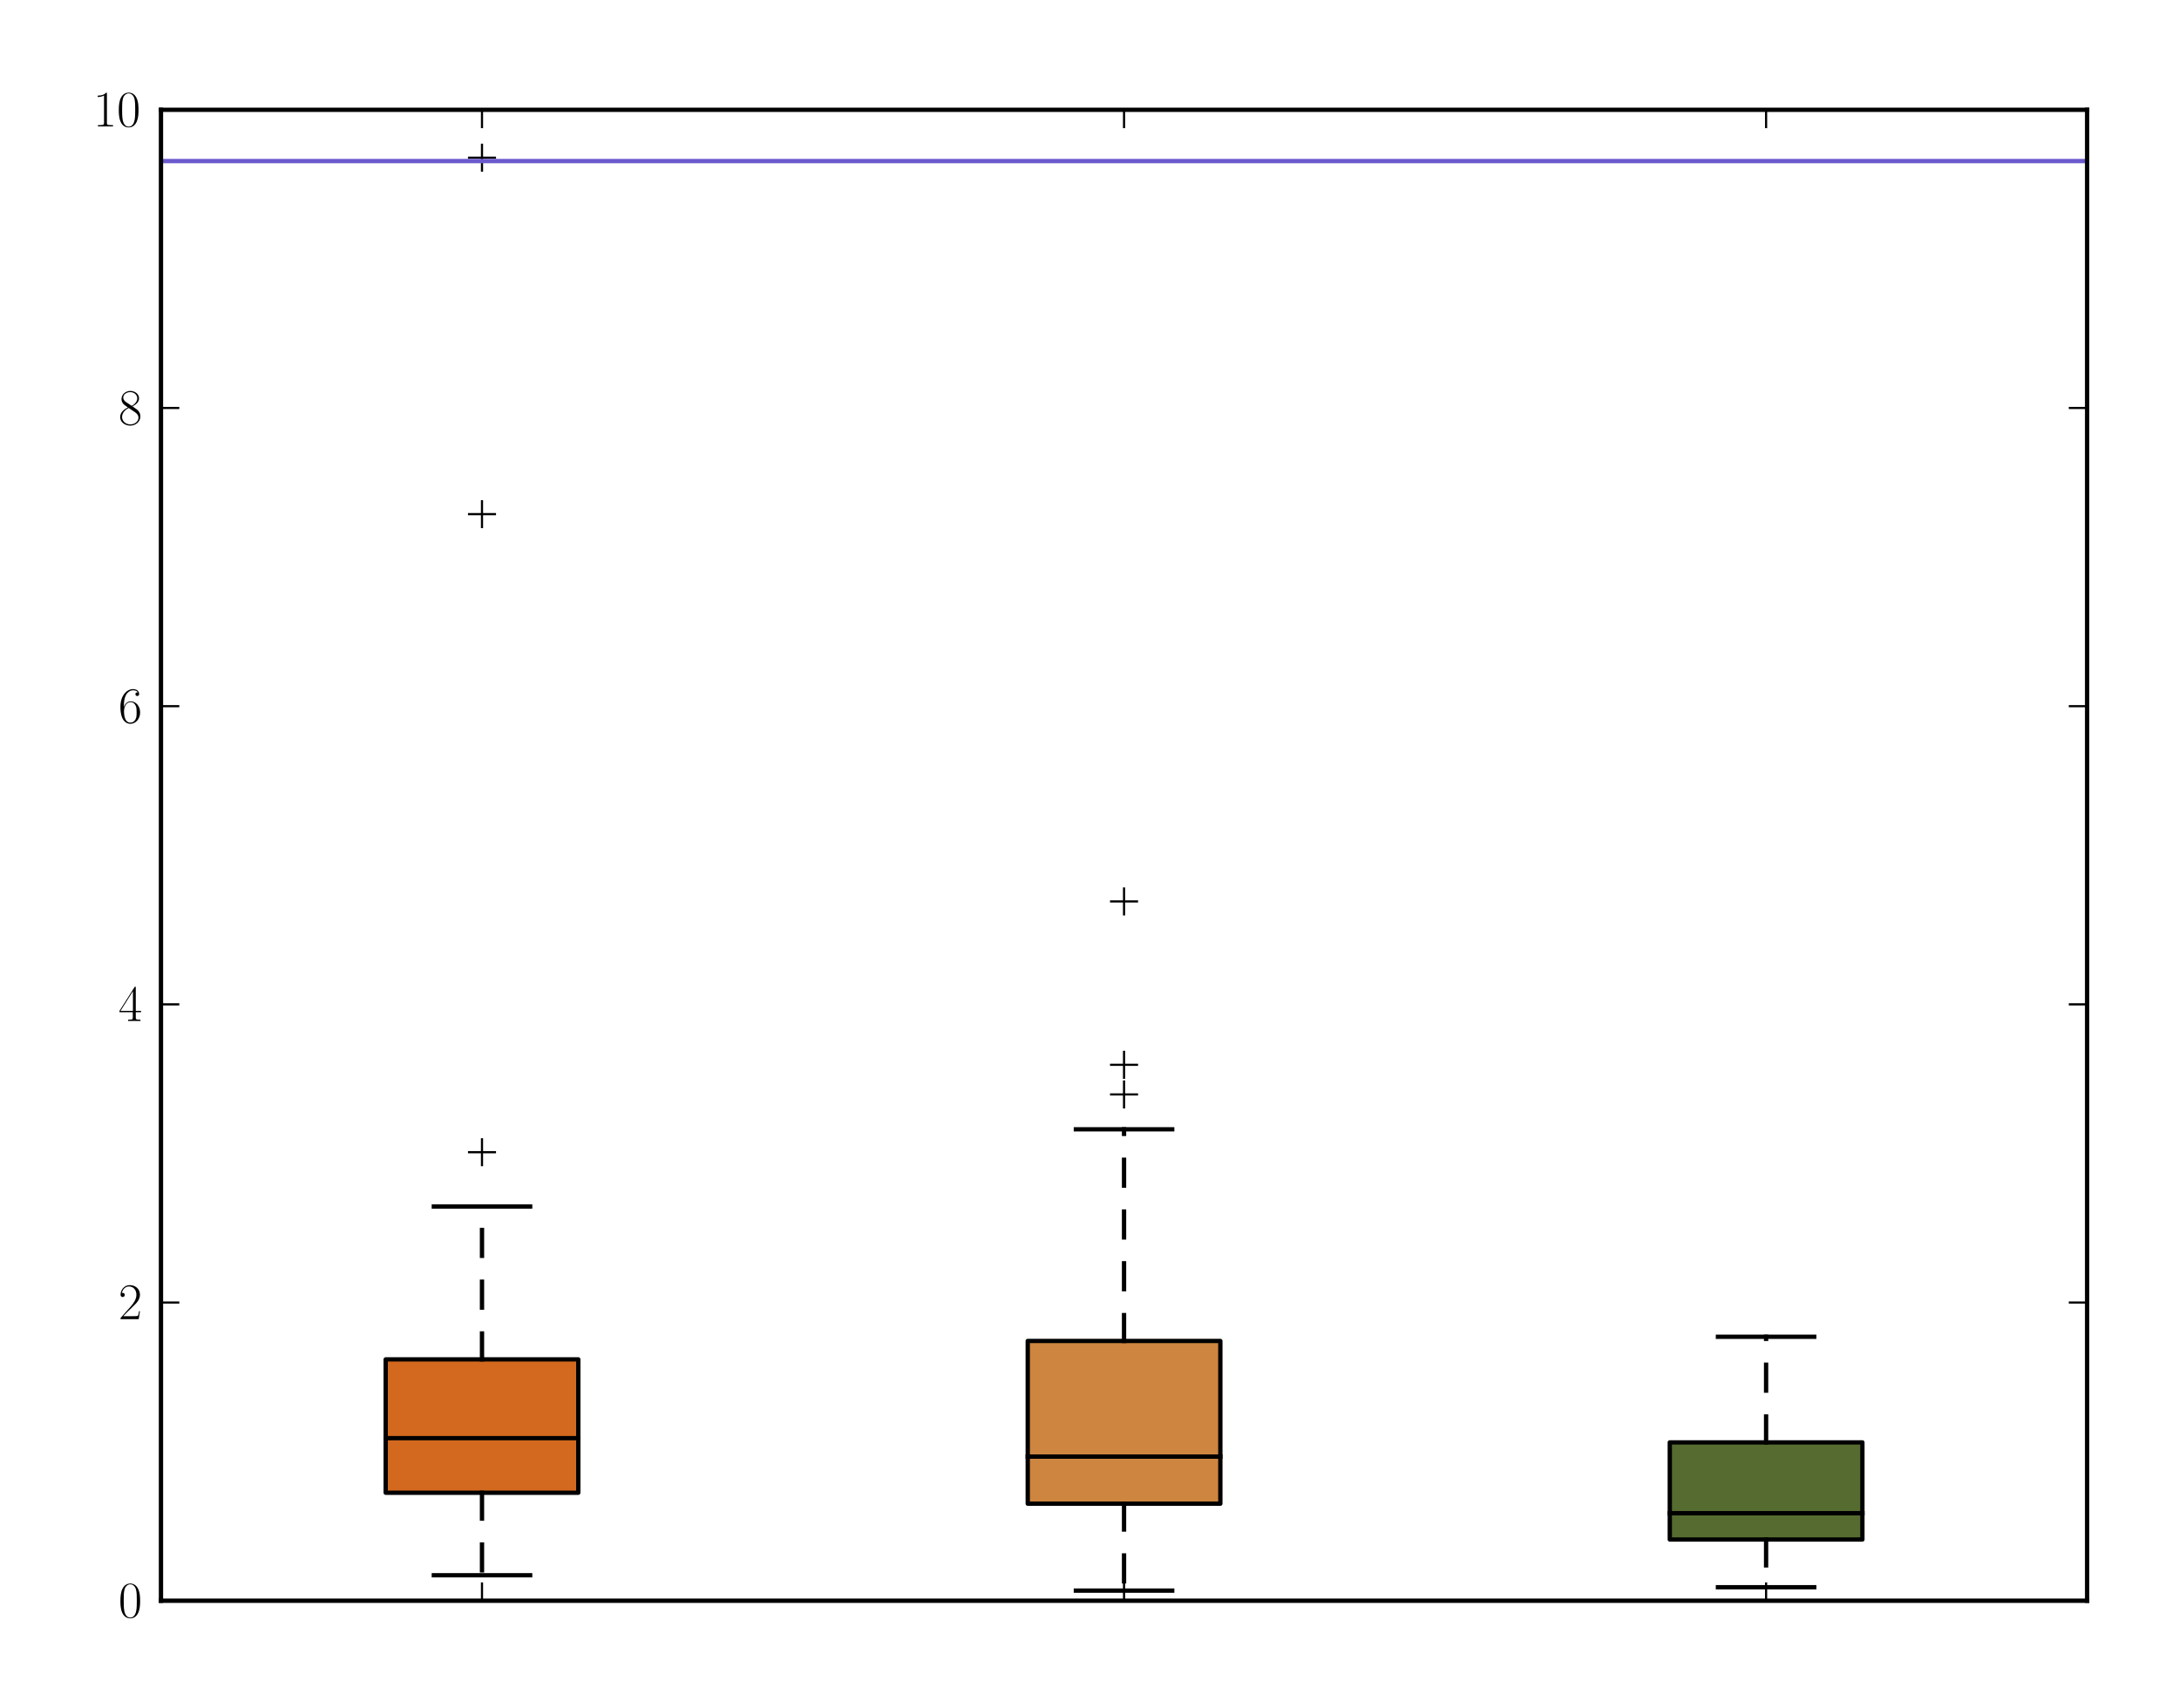 <?xml version="1.0" encoding="utf-8" standalone="no"?>
<!DOCTYPE svg PUBLIC "-//W3C//DTD SVG 1.1//EN"
  "http://www.w3.org/Graphics/SVG/1.1/DTD/svg11.dtd">
<!-- Created with matplotlib (http://matplotlib.sourceforge.net/) -->
<svg height="396pt" version="1.1" viewBox="0 0 505 396" width="505pt" xmlns="http://www.w3.org/2000/svg" xmlns:xlink="http://www.w3.org/1999/xlink">
 <defs>
  <style type="text/css">
*{stroke-linecap:square;stroke-linejoin:round;}
  </style>
 </defs>
 <g id="figure_1">
  <g id="patch_1">
   <path d="
M0 396.504
L505.306 396.504
L505.306 0
L0 0
z
" style="fill:#ffffff;"/>
  </g>
  <g id="axes_1">
   <g id="patch_2">
    <path d="
M37.306 371.052
L483.706 371.052
L483.706 25.452
L37.306 25.452
z
" style="fill:#ffffff;"/>
   </g>
   <g id="patch_3">
    <path clip-path="url(#p8aa6e6d76c)" d="
M89.386 346.021
L134.026 346.021
L134.026 315.107
L89.386 315.107
L89.386 346.021
z
" style="fill:#d2691e;stroke:#000000;"/>
   </g>
   <g id="patch_4">
    <path clip-path="url(#p8aa6e6d76c)" d="
M238.186 348.554
L282.826 348.554
L282.826 310.841
L238.186 310.841
L238.186 348.554
z
" style="fill:#cd853f;stroke:#000000;"/>
   </g>
   <g id="patch_5">
    <path clip-path="url(#p8aa6e6d76c)" d="
M386.986 356.862
L431.626 356.862
L431.626 334.351
L386.986 334.351
L386.986 356.862
z
" style="fill:#556b2f;stroke:#000000;"/>
   </g>
   <g id="line2d_1">
    <path clip-path="url(#p8aa6e6d76c)" d="
M111.706 346.021
L111.706 365.148" style="fill:none;stroke:#000000;stroke-dasharray:6,6;stroke-dashoffset:0.0;stroke-linecap:butt;"/>
   </g>
   <g id="line2d_2">
    <path clip-path="url(#p8aa6e6d76c)" d="
M111.706 315.107
L111.706 279.676" style="fill:none;stroke:#000000;stroke-dasharray:6,6;stroke-dashoffset:0.0;stroke-linecap:butt;"/>
   </g>
   <g id="line2d_3">
    <path clip-path="url(#p8aa6e6d76c)" d="
M100.546 279.676
L122.866 279.676" style="fill:none;stroke:#000000;"/>
   </g>
   <g id="line2d_4">
    <path clip-path="url(#p8aa6e6d76c)" d="
M100.546 365.148
L122.866 365.148" style="fill:none;stroke:#000000;"/>
   </g>
   <g id="line2d_5">
    <path clip-path="url(#p8aa6e6d76c)" d="
M89.386 333.37
L134.026 333.37" style="fill:none;stroke:#000000;"/>
   </g>
   <g id="line2d_6">
    <defs>
     <path d="
M-3 0
L3 0
M0 3
L0 -3" id="m9b595e7be5" style="stroke:#000000;stroke-linecap:butt;stroke-width:0.5;"/>
    </defs>
    <g clip-path="url(#p8aa6e6d76c)">
     <use style="stroke:#000000;stroke-linecap:butt;stroke-width:0.5;" x="111.706" xlink:href="#m9b595e7be5" y="119.181"/>
     <use style="stroke:#000000;stroke-linecap:butt;stroke-width:0.5;" x="111.706" xlink:href="#m9b595e7be5" y="36.55"/>
     <use style="stroke:#000000;stroke-linecap:butt;stroke-width:0.5;" x="111.706" xlink:href="#m9b595e7be5" y="267.085"/>
    </g>
   </g>
   <g id="line2d_7"/>
   <g id="line2d_8">
    <path clip-path="url(#p8aa6e6d76c)" d="
M260.506 348.554
L260.506 368.71" style="fill:none;stroke:#000000;stroke-dasharray:6,6;stroke-dashoffset:0.0;stroke-linecap:butt;"/>
   </g>
   <g id="line2d_9">
    <path clip-path="url(#p8aa6e6d76c)" d="
M260.506 310.841
L260.506 261.779" style="fill:none;stroke:#000000;stroke-dasharray:6,6;stroke-dashoffset:0.0;stroke-linecap:butt;"/>
   </g>
   <g id="line2d_10">
    <path clip-path="url(#p8aa6e6d76c)" d="
M249.346 261.779
L271.666 261.779" style="fill:none;stroke:#000000;"/>
   </g>
   <g id="line2d_11">
    <path clip-path="url(#p8aa6e6d76c)" d="
M249.346 368.71
L271.666 368.71" style="fill:none;stroke:#000000;"/>
   </g>
   <g id="line2d_12">
    <path clip-path="url(#p8aa6e6d76c)" d="
M238.186 337.642
L282.826 337.642" style="fill:none;stroke:#000000;"/>
   </g>
   <g id="line2d_13">
    <g clip-path="url(#p8aa6e6d76c)">
     <use style="stroke:#000000;stroke-linecap:butt;stroke-width:0.5;" x="260.506" xlink:href="#m9b595e7be5" y="253.694"/>
     <use style="stroke:#000000;stroke-linecap:butt;stroke-width:0.5;" x="260.506" xlink:href="#m9b595e7be5" y="246.82"/>
     <use style="stroke:#000000;stroke-linecap:butt;stroke-width:0.5;" x="260.506" xlink:href="#m9b595e7be5" y="208.954"/>
    </g>
   </g>
   <g id="line2d_14"/>
   <g id="line2d_15">
    <path clip-path="url(#p8aa6e6d76c)" d="
M409.306 356.862
L409.306 367.921" style="fill:none;stroke:#000000;stroke-dasharray:6,6;stroke-dashoffset:0.0;stroke-linecap:butt;"/>
   </g>
   <g id="line2d_16">
    <path clip-path="url(#p8aa6e6d76c)" d="
M409.306 334.351
L409.306 309.867" style="fill:none;stroke:#000000;stroke-dasharray:6,6;stroke-dashoffset:0.0;stroke-linecap:butt;"/>
   </g>
   <g id="line2d_17">
    <path clip-path="url(#p8aa6e6d76c)" d="
M398.146 309.867
L420.466 309.867" style="fill:none;stroke:#000000;"/>
   </g>
   <g id="line2d_18">
    <path clip-path="url(#p8aa6e6d76c)" d="
M398.146 367.921
L420.466 367.921" style="fill:none;stroke:#000000;"/>
   </g>
   <g id="line2d_19">
    <path clip-path="url(#p8aa6e6d76c)" d="
M386.986 350.774
L431.626 350.774" style="fill:none;stroke:#000000;"/>
   </g>
   <g id="line2d_20"/>
   <g id="line2d_21"/>
   <g id="line2d_22">
    <path clip-path="url(#p8aa6e6d76c)" d="
M-37.094 37.338
M-1 37.338
L506.306 37.338" style="fill:none;stroke:#6a5acd;"/>
   </g>
   <g id="matplotlib.axis_1">
    <g id="xtick_1">
     <g id="line2d_23">
      <defs>
       <path d="
M0 0
L0 -4" id="m0012dd4eef" style="stroke:#000000;stroke-linecap:butt;stroke-width:0.5;"/>
      </defs>
      <g>
       <use style="stroke:#000000;stroke-linecap:butt;stroke-width:0.5;" x="111.706" xlink:href="#m0012dd4eef" y="371.052"/>
      </g>
     </g>
     <g id="line2d_24">
      <defs>
       <path d="
M0 0
L0 4" id="m476344969c" style="stroke:#000000;stroke-linecap:butt;stroke-width:0.5;"/>
      </defs>
      <g>
       <use style="stroke:#000000;stroke-linecap:butt;stroke-width:0.5;" x="111.706" xlink:href="#m476344969c" y="25.452"/>
      </g>
     </g>
    </g>
    <g id="xtick_2">
     <g id="line2d_25">
      <g>
       <use style="stroke:#000000;stroke-linecap:butt;stroke-width:0.5;" x="260.506" xlink:href="#m0012dd4eef" y="371.052"/>
      </g>
     </g>
     <g id="line2d_26">
      <g>
       <use style="stroke:#000000;stroke-linecap:butt;stroke-width:0.5;" x="260.506" xlink:href="#m476344969c" y="25.452"/>
      </g>
     </g>
    </g>
    <g id="xtick_3">
     <g id="line2d_27">
      <g>
       <use style="stroke:#000000;stroke-linecap:butt;stroke-width:0.5;" x="409.306" xlink:href="#m0012dd4eef" y="371.052"/>
      </g>
     </g>
     <g id="line2d_28">
      <g>
       <use style="stroke:#000000;stroke-linecap:butt;stroke-width:0.5;" x="409.306" xlink:href="#m476344969c" y="25.452"/>
      </g>
     </g>
    </g>
   </g>
   <g id="matplotlib.axis_2">
    <g id="ytick_1">
     <g id="line2d_29">
      <defs>
       <path d="
M0 0
L4 0" id="me8a85f7bf6" style="stroke:#000000;stroke-linecap:butt;stroke-width:0.5;"/>
      </defs>
      <g>
       <use style="stroke:#000000;stroke-linecap:butt;stroke-width:0.5;" x="37.306" xlink:href="#me8a85f7bf6" y="371.052"/>
      </g>
     </g>
     <g id="line2d_30">
      <defs>
       <path d="
M0 0
L-4 0" id="m1a32005dea" style="stroke:#000000;stroke-linecap:butt;stroke-width:0.5;"/>
      </defs>
      <g>
       <use style="stroke:#000000;stroke-linecap:butt;stroke-width:0.5;" x="483.706" xlink:href="#m1a32005dea" y="371.052"/>
      </g>
     </g>
     <g id="text_1">
      <!-- $0$ -->
      <defs>
       <path d="
M42 31.641
C42 37.75 41.906 48.125 37.703 56.109
C34 63.109 28.094 65.594 22.906 65.594
C18.094 65.594 12 63.406 8.203 56.203
C4.203 48.719 3.797 39.438 3.797 31.641
C3.797 25.953 3.906 17.281 7 9.672
C11.297 -0.609 19 -2 22.906 -2
C27.5 -2 34.5 -0.109 38.594 9.375
C41.594 16.281 42 24.359 42 31.641
M22.906 -0.406
C16.5 -0.406 12.703 5.078 11.297 12.688
C10.203 18.562 10.203 27.156 10.203 32.75
C10.203 40.438 10.203 46.828 11.5 52.922
C13.406 61.391 19 64 22.906 64
C27 64 32.297 61.297 34.203 53.125
C35.5 47.438 35.594 40.734 35.594 32.75
C35.594 26.25 35.594 18.266 34.406 12.375
C32.297 1.484 26.406 -0.406 22.906 -0.406" id="CMR17-48"/>
      </defs>
      <g transform="translate(27.453 374.904)scale(0.12 -0.12)">
       <use transform="scale(0.996)" xlink:href="#CMR17-48"/>
      </g>
     </g>
    </g>
    <g id="ytick_2">
     <g id="line2d_31">
      <g>
       <use style="stroke:#000000;stroke-linecap:butt;stroke-width:0.5;" x="37.306" xlink:href="#me8a85f7bf6" y="301.932"/>
      </g>
     </g>
     <g id="line2d_32">
      <g>
       <use style="stroke:#000000;stroke-linecap:butt;stroke-width:0.5;" x="483.706" xlink:href="#m1a32005dea" y="301.932"/>
      </g>
     </g>
     <g id="text_2">
      <!-- $2$ -->
      <defs>
       <path d="
M41.703 15.453
L39.906 15.453
C38.906 8.375 38.094 7.172 37.703 6.562
C37.203 5.766 30 5.766 28.594 5.766
L9.406 5.766
C13 9.672 20 16.75 28.5 24.953
C34.594 30.734 41.703 37.531 41.703 47.422
C41.703 59.219 32.297 66 21.797 66
C10.797 66 4.094 56.312 4.094 47.344
C4.094 43.438 7 42.938 8.203 42.938
C9.203 42.938 12.203 43.547 12.203 47.031
C12.203 50.109 9.594 51 8.203 51
C7.594 51 7 50.906 6.594 50.703
C8.5 59.219 14.297 63.406 20.406 63.406
C29.094 63.406 34.797 56.516 34.797 47.422
C34.797 38.734 29.703 31.25 24 24.75
L4.094 2.281
L4.094 0
L39.297 0
z
" id="CMR17-50"/>
      </defs>
      <g transform="translate(27.453 305.784)scale(0.12 -0.12)">
       <use transform="scale(0.996)" xlink:href="#CMR17-50"/>
      </g>
     </g>
    </g>
    <g id="ytick_3">
     <g id="line2d_33">
      <g>
       <use style="stroke:#000000;stroke-linecap:butt;stroke-width:0.5;" x="37.306" xlink:href="#me8a85f7bf6" y="232.812"/>
      </g>
     </g>
     <g id="line2d_34">
      <g>
       <use style="stroke:#000000;stroke-linecap:butt;stroke-width:0.5;" x="483.706" xlink:href="#m1a32005dea" y="232.812"/>
      </g>
     </g>
     <g id="text_3">
      <!-- $4$ -->
      <defs>
       <path d="
M33.594 64.328
C33.594 66.406 33.5 66.5 31.703 66.5
L2 19.594
L2 17
L27.797 17
L27.797 7.141
C27.797 3.5 27.594 2.5 20.594 2.5
L18.703 2.5
L18.703 0
C21.906 0 27.297 0 30.703 0
C34.094 0 39.5 0 42.703 0
L42.703 2.5
L40.797 2.5
C33.797 2.5 33.594 3.5 33.594 7.141
L33.594 17
L43.797 17
L43.797 19.594
L33.594 19.594
z

M28.094 57.766
L28.094 19.594
L4 19.594
z
" id="CMR17-52"/>
      </defs>
      <g transform="translate(27.453 236.664)scale(0.12 -0.12)">
       <use transform="scale(0.996)" xlink:href="#CMR17-52"/>
      </g>
     </g>
    </g>
    <g id="ytick_4">
     <g id="line2d_35">
      <g>
       <use style="stroke:#000000;stroke-linecap:butt;stroke-width:0.5;" x="37.306" xlink:href="#me8a85f7bf6" y="163.692"/>
      </g>
     </g>
     <g id="line2d_36">
      <g>
       <use style="stroke:#000000;stroke-linecap:butt;stroke-width:0.5;" x="483.706" xlink:href="#m1a32005dea" y="163.692"/>
      </g>
     </g>
     <g id="text_4">
      <!-- $6$ -->
      <defs>
       <path d="
M10.594 34
C10.594 57.656 21.797 63 28.297 63
C30.406 63 35.5 62.641 37.5 59
C35.906 59 32.906 59 32.906 55.516
C32.906 52.828 35.094 51.922 36.5 51.922
C37.406 51.922 40.094 52.312 40.094 55.625
C40.094 61.781 35.094 65.297 28.203 65.297
C16.297 65.297 3.797 52.969 3.797 31
C3.797 3.953 15.094 -2 23.094 -2
C32.797 -2 42 6.672 42 20.047
C42 32.516 33.906 41.594 23.703 41.594
C17.594 41.594 13.094 37.609 10.594 30.625
z

M23.094 0.391
C10.797 0.391 10.797 18.75 10.797 22.438
C10.797 29.625 14.203 40 23.5 40
C25.203 40 30.094 40 33.406 33.125
C35.203 29.219 35.203 25.141 35.203 20.141
C35.203 14.75 35.203 10.781 33.094 6.781
C30.906 2.672 27.703 0.391 23.094 0.391" id="CMR17-54"/>
      </defs>
      <g transform="translate(27.453 167.544)scale(0.12 -0.12)">
       <use transform="scale(0.996)" xlink:href="#CMR17-54"/>
      </g>
     </g>
    </g>
    <g id="ytick_5">
     <g id="line2d_37">
      <g>
       <use style="stroke:#000000;stroke-linecap:butt;stroke-width:0.5;" x="37.306" xlink:href="#me8a85f7bf6" y="94.572"/>
      </g>
     </g>
     <g id="line2d_38">
      <g>
       <use style="stroke:#000000;stroke-linecap:butt;stroke-width:0.5;" x="483.706" xlink:href="#m1a32005dea" y="94.572"/>
      </g>
     </g>
     <g id="text_5">
      <!-- $8$ -->
      <defs>
       <path d="
M27.203 35.375
C33.5 38.562 39.906 43.328 39.906 50.984
C39.906 60.031 31.094 65.297 23 65.297
C13.906 65.297 5.906 58.734 5.906 49.688
C5.906 47.203 6.5 42.922 10.406 39.141
C11.406 38.156 15.594 35.172 18.297 33.281
C13.797 30.984 3.297 25.531 3.297 14.594
C3.297 4.359 13.094 -2 22.797 -2
C33.5 -2 42.5 5.656 42.5 15.797
C42.5 24.844 36.406 29.031 32.406 31.703
z

M14.094 44.125
C13.297 44.625 9.297 47.703 9.297 52.375
C9.297 58.438 15.594 63 22.797 63
C30.703 63 36.5 57.453 36.5 50.984
C36.5 41.734 26.094 36.469 25.594 36.469
C25.5 36.469 25.406 36.469 24.594 37.078
z

M32.5 23.734
C34 22.641 38.797 19.375 38.797 13.297
C38.797 5.953 31.406 0.391 23 0.391
C13.906 0.391 7 6.844 7 14.688
C7 22.547 13.094 29.094 20 32.188
z
" id="CMR17-56"/>
      </defs>
      <g transform="translate(27.453 98.424)scale(0.12 -0.12)">
       <use transform="scale(0.996)" xlink:href="#CMR17-56"/>
      </g>
     </g>
    </g>
    <g id="ytick_6">
     <g id="line2d_39">
      <g>
       <use style="stroke:#000000;stroke-linecap:butt;stroke-width:0.5;" x="37.306" xlink:href="#me8a85f7bf6" y="25.452"/>
      </g>
     </g>
     <g id="line2d_40">
      <g>
       <use style="stroke:#000000;stroke-linecap:butt;stroke-width:0.5;" x="483.706" xlink:href="#m1a32005dea" y="25.452"/>
      </g>
     </g>
     <g id="text_6">
      <!-- $10$ -->
      <defs>
       <path d="
M26.594 63.312
C26.594 65.406 26.5 65.5 25.094 65.5
C21.203 61.188 15.297 59.797 9.703 59.797
C9.406 59.797 8.906 59.797 8.797 59.5
C8.703 59.297 8.703 59.094 8.703 57
C11.797 57 17 57.594 21 59.984
L21 7.203
C21 3.688 20.797 2.5 12.203 2.5
L9.203 2.5
L9.203 0
C14 0 19 0 23.797 0
C28.594 0 33.594 0 38.406 0
L38.406 2.5
L35.406 2.5
C26.797 2.5 26.594 3.594 26.594 7.156
z
" id="CMR17-49"/>
      </defs>
      <g transform="translate(21.6 29.304)scale(0.12 -0.12)">
       <use transform="scale(0.996)" xlink:href="#CMR17-49"/>
       <use transform="translate(45.69 0.0)scale(0.996)" xlink:href="#CMR17-48"/>
      </g>
     </g>
    </g>
   </g>
   <g id="patch_6">
    <path d="
M37.306 25.452
L483.706 25.452" style="fill:none;stroke:#000000;"/>
   </g>
   <g id="patch_7">
    <path d="
M483.706 371.052
L483.706 25.452" style="fill:none;stroke:#000000;"/>
   </g>
   <g id="patch_8">
    <path d="
M37.306 371.052
L483.706 371.052" style="fill:none;stroke:#000000;"/>
   </g>
   <g id="patch_9">
    <path d="
M37.306 371.052
L37.306 25.452" style="fill:none;stroke:#000000;"/>
   </g>
  </g>
 </g>
 <defs>
  <clipPath id="p8aa6e6d76c">
   <rect height="345.6" width="446.4" x="37.306" y="25.452"/>
  </clipPath>
 </defs>
</svg>
